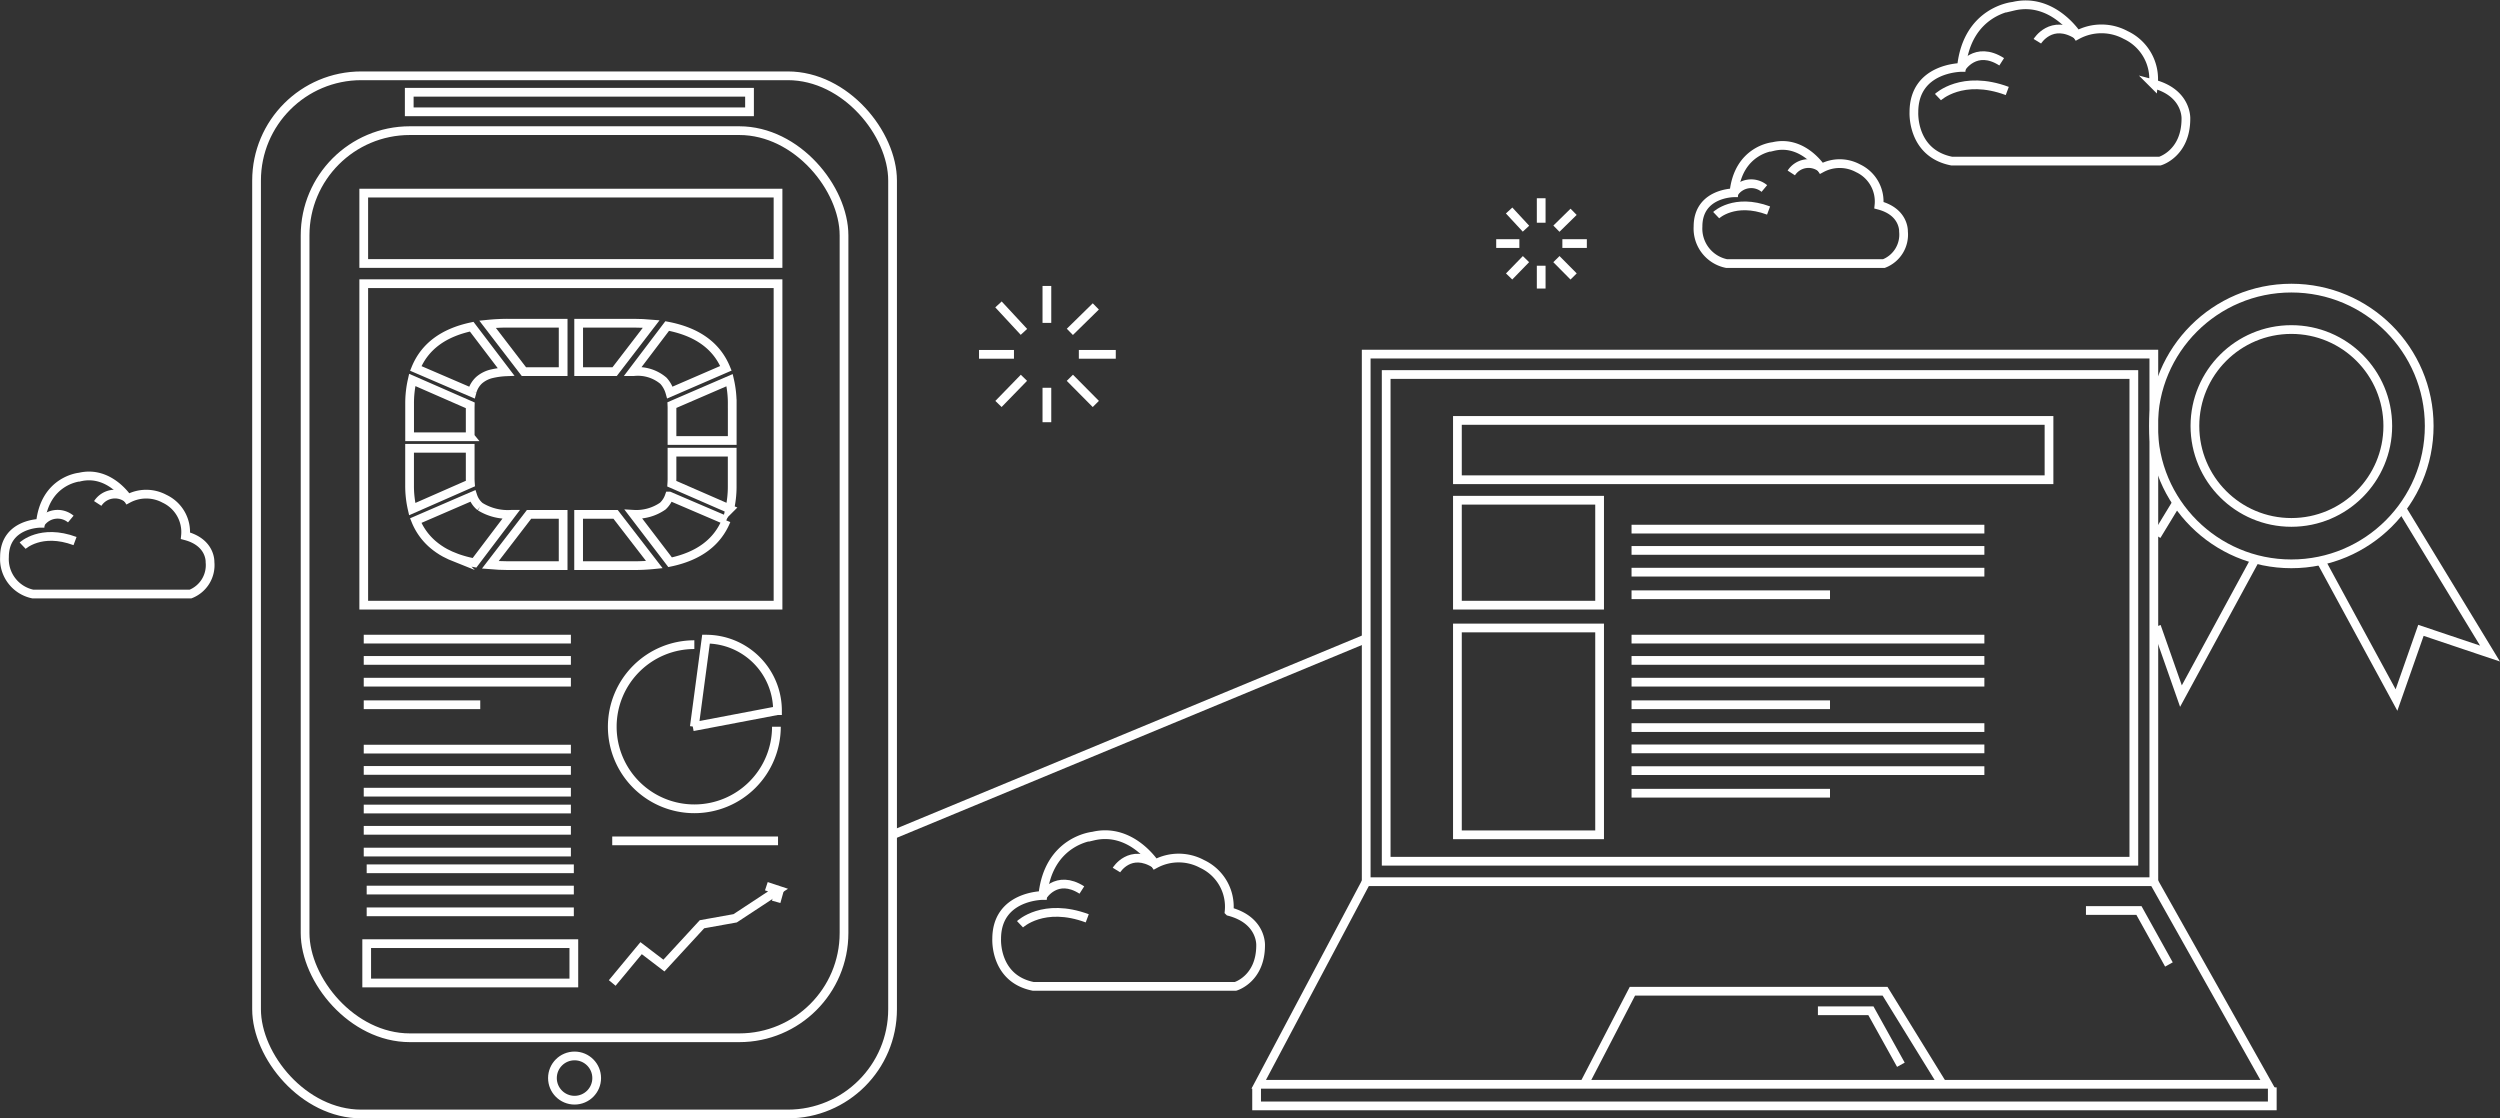 <svg xmlns="http://www.w3.org/2000/svg" width="286.33" height="128.088" viewBox="0 0 286.33 128.088"><rect x="0" y="0" width="286.33" height="128.088" fill="#333333" stroke="none"/><g transform="translate(0.51 0.546)"><g transform="translate(0 0)"><g transform="translate(41.15 32.453)"><path d="M1746.772,2370.9v39.562h-90.209v-60.426h90.209V2370.9" transform="translate(-1541.749 -2342.478)" fill="none" stroke="#fff" stroke-miterlimit="10" stroke-width="1"/><rect width="85.632" height="55.745" transform="translate(117.102 9.895)" fill="none" stroke="#fff" stroke-miterlimit="10" stroke-width="1"/><path d="M1649.785,2443.724l-12.311,23.207h115.576l-13.056-23.207" transform="translate(-1534.972 -2375.744)" fill="none" stroke="#fff" stroke-miterlimit="10" stroke-width="1"/><path d="M1736.3,2473.839l-6.572-10.66h-28.933l-5.53,10.66" transform="translate(-1555.491 -2382.652)" fill="none" stroke="#fff" stroke-miterlimit="10" stroke-width="1"/><rect width="67.757" height="6.793" transform="translate(125.26 15.153)" fill="none" stroke="#fff" stroke-miterlimit="10" stroke-width="1"/><rect width="16.286" height="12.019" transform="translate(125.26 24.293)" fill="none" stroke="#fff" stroke-miterlimit="10" stroke-width="1"/><rect width="16.286" height="23.689" transform="translate(125.26 38.925)" fill="none" stroke="#fff" stroke-miterlimit="10" stroke-width="1"/><line x2="40.41" transform="translate(145.204 27.603)" fill="none" stroke="#fff" stroke-miterlimit="10" stroke-width="1"/><line x2="40.41" transform="translate(145.204 30.041)" fill="none" stroke="#fff" stroke-miterlimit="10" stroke-width="1"/><line x2="40.41" transform="translate(145.204 32.533)" fill="none" stroke="#fff" stroke-miterlimit="10" stroke-width="1"/><line x2="22.729" transform="translate(145.204 35.119)" fill="none" stroke="#fff" stroke-miterlimit="10" stroke-width="1"/><line x2="40.41" transform="translate(145.204 40.201)" fill="none" stroke="#fff" stroke-miterlimit="10" stroke-width="1"/><line x2="40.41" transform="translate(145.204 42.639)" fill="none" stroke="#fff" stroke-miterlimit="10" stroke-width="1"/><line x2="40.41" transform="translate(145.204 45.132)" fill="none" stroke="#fff" stroke-miterlimit="10" stroke-width="1"/><line x2="22.729" transform="translate(145.204 47.718)" fill="none" stroke="#fff" stroke-miterlimit="10" stroke-width="1"/><line x2="23.725" transform="translate(0 40.201)" fill="none" stroke="#fff" stroke-miterlimit="10" stroke-width="1"/><line x2="23.725" transform="translate(0 42.639)" fill="none" stroke="#fff" stroke-miterlimit="10" stroke-width="1"/><line x2="23.725" transform="translate(0 45.132)" fill="none" stroke="#fff" stroke-miterlimit="10" stroke-width="1"/><line x2="13.344" transform="translate(0 47.718)" fill="none" stroke="#fff" stroke-miterlimit="10" stroke-width="1"/><line x2="18.989" transform="translate(28.46 63.307)" fill="none" stroke="#fff" stroke-miterlimit="10" stroke-width="1"/><line x2="23.725" transform="translate(0 52.8)" fill="none" stroke="#fff" stroke-miterlimit="10" stroke-width="1"/><line x2="23.725" transform="translate(0 55.238)" fill="none" stroke="#fff" stroke-miterlimit="10" stroke-width="1"/><line x2="23.725" transform="translate(0 57.73)" fill="none" stroke="#fff" stroke-miterlimit="10" stroke-width="1"/><line x2="23.725" transform="translate(0 59.661)" fill="none" stroke="#fff" stroke-miterlimit="10" stroke-width="1"/><line x2="23.725" transform="translate(0 62.098)" fill="none" stroke="#fff" stroke-miterlimit="10" stroke-width="1"/><line x2="23.725" transform="translate(0 64.591)" fill="none" stroke="#fff" stroke-miterlimit="10" stroke-width="1"/><line x2="23.725" transform="translate(0.337 66.505)" fill="none" stroke="#fff" stroke-miterlimit="10" stroke-width="1"/><line x2="23.725" transform="translate(0.337 68.943)" fill="none" stroke="#fff" stroke-miterlimit="10" stroke-width="1"/><line x2="23.725" transform="translate(0.337 71.435)" fill="none" stroke="#fff" stroke-miterlimit="10" stroke-width="1"/><line x2="40.41" transform="translate(145.204 50.333)" fill="none" stroke="#fff" stroke-miterlimit="10" stroke-width="1"/><line x2="40.41" transform="translate(145.204 52.771)" fill="none" stroke="#fff" stroke-miterlimit="10" stroke-width="1"/><line x2="40.41" transform="translate(145.204 55.263)" fill="none" stroke="#fff" stroke-miterlimit="10" stroke-width="1"/><line x2="22.729" transform="translate(145.204 57.849)" fill="none" stroke="#fff" stroke-miterlimit="10" stroke-width="1"/><path d="M1637.1,2480.257v2.121h116.327v-2.121" transform="translate(-1534.838 -2388.716)" fill="none" stroke="#fff" stroke-miterlimit="10" stroke-width="1"/><path d="M1826.085,2383.426l8.67,15.963,2.8-7.982,7.911,2.66-10.107-16.624" transform="translate(-1601.94 -2352.211)" fill="none" stroke="#fff" stroke-miterlimit="10" stroke-width="1"/><line y1="3.572" x2="2.172" transform="translate(205.347 24.781)" fill="none" stroke="#fff" stroke-miterlimit="10" stroke-width="1"/><path d="M1808.377,2386.019l-8.67,15.964-2.8-7.982" transform="translate(-1591.578 -2355.255)" fill="none" stroke="#fff" stroke-miterlimit="10" stroke-width="1"/><circle cx="15.789" cy="15.789" r="15.789" transform="translate(204.984)" fill="none" stroke="#fff" stroke-miterlimit="10" stroke-width="1"/><circle cx="11.045" cy="11.045" r="11.045" transform="translate(209.728 4.744)" fill="none" stroke="#fff" stroke-miterlimit="10" stroke-width="1"/><path d="M1784.382,2448.845h6.068l3.435,6.183" transform="translate(-1587.133 -2377.563)" fill="none" stroke="#fff" stroke-miterlimit="10" stroke-width="1"/><path d="M1736.782,2466.65h6.068l3.435,6.183" transform="translate(-1570.232 -2383.884)" fill="none" stroke="#fff" stroke-miterlimit="10" stroke-width="1"/></g><g transform="translate(113.639 95.05)"><path d="M1596.222,2442.341s-5.282,0-5.282,4.969c0,0-.262,4.551,4.184,5.44h23.169s2.877-.836,2.877-4.707c0,0,.157-2.877-3.609-3.87a5.4,5.4,0,0,0-3.086-5.439,5.666,5.666,0,0,0-5.386,0s-2.72-4.237-7.113-3.19C1601.976,2435.542,1596.85,2436.013,1596.222,2442.341Z" transform="translate(-1590.938 -2435.376)" fill="none" stroke="#fff" stroke-miterlimit="10" stroke-width="1"/><path d="M1612.215,2440.907s1.556-2.546,4.474-.678" transform="translate(-1598.492 -2436.856)" fill="none" stroke="#fff" stroke-miterlimit="10" stroke-width="1"/><path d="M1599.132,2445.508s1.556-2.546,4.474-.678" transform="translate(-1593.847 -2438.49)" fill="none" stroke="#fff" stroke-miterlimit="10" stroke-width="1"/><path d="M1595.086,2450.535s2.679-2.546,7.7-.679" transform="translate(-1592.411 -2440.274)" fill="none" stroke="#fff" stroke-miterlimit="10" stroke-width="1"/></g><g transform="translate(193.966 16.107)"><path d="M1719.6,2318.4s-4.113,0-4.113,3.868a4.087,4.087,0,0,0,3.258,4.235h18.038a3.552,3.552,0,0,0,2.239-3.665s.123-2.24-2.809-3.014a4.2,4.2,0,0,0-2.4-4.235,4.412,4.412,0,0,0-4.194,0s-2.117-3.3-5.537-2.484C1724.08,2313.1,1720.09,2313.468,1719.6,2318.4Z" transform="translate(-1715.486 -2312.972)" fill="none" stroke="#fff" stroke-miterlimit="10" stroke-width="1"/><path d="M1732.052,2317.279a2.353,2.353,0,0,1,3.483-.528" transform="translate(-1721.368 -2314.125)" fill="none" stroke="#fff" stroke-miterlimit="10" stroke-width="1"/><path d="M1721.866,2320.861a2.353,2.353,0,0,1,3.483-.528" transform="translate(-1717.751 -2315.396)" fill="none" stroke="#fff" stroke-miterlimit="10" stroke-width="1"/><path d="M1718.716,2324.774s2.086-1.983,6-.529" transform="translate(-1716.633 -2316.786)" fill="none" stroke="#fff" stroke-miterlimit="10" stroke-width="1"/></g><g transform="translate(0 53.963)"><path d="M1418.851,2377.093s-4.113,0-4.113,3.868A4.088,4.088,0,0,0,1418,2385.2h18.039a3.553,3.553,0,0,0,2.239-3.665s.122-2.239-2.809-3.013a4.207,4.207,0,0,0-2.4-4.235,4.413,4.413,0,0,0-4.194,0s-2.117-3.3-5.538-2.484C1423.33,2371.8,1419.339,2372.166,1418.851,2377.093Z" transform="translate(-1414.735 -2371.67)" fill="none" stroke="#fff" stroke-miterlimit="10" stroke-width="1"/><path d="M1431.3,2375.977a2.353,2.353,0,0,1,3.483-.529" transform="translate(-1420.617 -2372.823)" fill="none" stroke="#fff" stroke-miterlimit="10" stroke-width="1"/><path d="M1421.116,2379.559a2.353,2.353,0,0,1,3.483-.528" transform="translate(-1417.001 -2374.094)" fill="none" stroke="#fff" stroke-miterlimit="10" stroke-width="1"/><path d="M1417.966,2383.473s2.086-1.982,6-.529" transform="translate(-1415.882 -2375.484)" fill="none" stroke="#fff" stroke-miterlimit="10" stroke-width="1"/></g><g transform="translate(218.691)"><path d="M1759.27,2295.176s-5.444,0-5.444,5.12c0,0-.269,4.689,4.312,5.605h23.876s2.964-.863,2.964-4.851c0,0,.161-2.964-3.719-3.988a5.566,5.566,0,0,0-3.18-5.6,5.84,5.84,0,0,0-5.551,0s-2.8-4.366-7.33-3.288C1765.2,2288.169,1759.917,2288.655,1759.27,2295.176Z" transform="translate(-1753.823 -2287.999)" fill="none" stroke="#fff" stroke-miterlimit="10" stroke-width="1"/><path d="M1775.75,2293.7s1.6-2.624,4.61-.7" transform="translate(-1761.609 -2289.523)" fill="none" stroke="#fff" stroke-miterlimit="10" stroke-width="1"/><path d="M1762.268,2298.439s1.6-2.623,4.611-.7" transform="translate(-1756.822 -2291.207)" fill="none" stroke="#fff" stroke-miterlimit="10" stroke-width="1"/><path d="M1758.1,2303.62s2.762-2.624,7.937-.7" transform="translate(-1755.341 -2293.046)" fill="none" stroke="#fff" stroke-miterlimit="10" stroke-width="1"/></g><rect width="47.449" height="8.061" transform="translate(41.15 21.571)" fill="none" stroke="#fff" stroke-miterlimit="10" stroke-width="1"/><rect width="47.449" height="36.819" transform="translate(41.15 31.946)" fill="none" stroke="#fff" stroke-miterlimit="10" stroke-width="1"/><path d="M1540.32,2444.532l1.338.442-4.911,3.232-3.8.682-4.36,4.733-2.611-1.994-3.309,3.988" transform="translate(-1453.058 -2343.578)" fill="none" stroke="#fff" stroke-miterlimit="10" stroke-width="1"/><line y1="1.427" x2="0.398" transform="translate(88.386 101.316)" fill="none" stroke="#fff" stroke-miterlimit="10" stroke-width="1"/><rect width="23.725" height="4.506" transform="translate(41.488 107.532)" fill="none" stroke="#fff" stroke-miterlimit="10" stroke-width="1"/><g transform="translate(111.619 32.205)"><line y2="4.23" transform="translate(7.774)" fill="#fff" stroke="#fff" stroke-miterlimit="10" stroke-width="1"/><line y1="2.915" x2="2.973" transform="translate(10.404 2.344)" fill="#fff" stroke="#fff" stroke-miterlimit="10" stroke-width="1"/><line x2="4.23" transform="translate(11.433 7.832)" fill="#fff" stroke="#fff" stroke-miterlimit="10" stroke-width="1"/><line x2="2.973" y2="2.998" transform="translate(10.404 10.518)" fill="#fff" stroke="#fff" stroke-miterlimit="10" stroke-width="1"/><line y2="3.944" transform="translate(7.774 11.662)" fill="#fff" stroke="#fff" stroke-miterlimit="10" stroke-width="1"/><line x1="2.915" y2="2.998" transform="translate(2.229 10.518)" fill="#fff" stroke="#fff" stroke-miterlimit="10" stroke-width="1"/><line x1="4.002" transform="translate(0 7.832)" fill="#fff" stroke="#fff" stroke-miterlimit="10" stroke-width="1"/><line x2="2.915" y2="3.144" transform="translate(2.229 2.115)" fill="#fff" stroke="#fff" stroke-miterlimit="10" stroke-width="1"/></g><g transform="translate(170.854 22.16)"><line y2="2.803" transform="translate(5.152)" fill="#fff" stroke="#fff" stroke-miterlimit="10" stroke-width="1"/><line y1="1.932" x2="1.97" transform="translate(6.895 1.553)" fill="#fff" stroke="#fff" stroke-miterlimit="10" stroke-width="1"/><line x2="2.803" transform="translate(7.577 5.19)" fill="#fff" stroke="#fff" stroke-miterlimit="10" stroke-width="1"/><line x2="1.97" y2="1.987" transform="translate(6.895 6.971)" fill="#fff" stroke="#fff" stroke-miterlimit="10" stroke-width="1"/><line y2="2.614" transform="translate(5.152 7.728)" fill="#fff" stroke="#fff" stroke-miterlimit="10" stroke-width="1"/><line x1="1.932" y2="1.987" transform="translate(1.478 6.971)" fill="#fff" stroke="#fff" stroke-miterlimit="10" stroke-width="1"/><line x1="2.652" transform="translate(0 5.19)" fill="#fff" stroke="#fff" stroke-miterlimit="10" stroke-width="1"/><line x2="1.932" y2="2.084" transform="translate(1.478 1.402)" fill="#fff" stroke="#fff" stroke-miterlimit="10" stroke-width="1"/></g></g><g transform="translate(28.874 8.136)"><circle cx="2.534" cy="2.534" r="2.534" transform="translate(33.888 112.257)" fill="none" stroke="#fff" stroke-miterlimit="10" stroke-width="1"/><g transform="translate(17.526 28.335)"><g transform="translate(8.93)"><path d="M1509.185,2350.092v-5.545h-6.312a23.038,23.038,0,0,0-2.347.118l4.163,5.427Z" transform="translate(-1500.526 -2344.547)" fill="none" stroke="#fff" stroke-miterlimit="10" stroke-width="1"/></g><g transform="translate(0.709 0.4)"><path d="M1494.246,2352.572a2.8,2.8,0,0,1,.792-1.283,3.382,3.382,0,0,1,1.515-.745,8.746,8.746,0,0,1,1.561-.208l-3.929-5.17c-3.242.689-5.383,2.278-6.406,4.78l6.431,2.768c.013-.047.022-.1.036-.143" transform="translate(-1487.779 -2345.167)" fill="none" stroke="#fff" stroke-miterlimit="10" stroke-width="1"/></g><g transform="translate(0 6.493)"><path d="M1493.623,2361.119v-3.3c0-.1.005-.2.007-.292l-6.646-2.908a11.95,11.95,0,0,0-.3,2.733v3.772h6.943Z" transform="translate(-1486.68 -2354.614)" fill="none" stroke="#fff" stroke-miterlimit="10" stroke-width="1"/></g><g transform="translate(0 14.331)"><path d="M1493.623,2370.143v-3.375h-6.943v4.261a11.8,11.8,0,0,0,.3,2.7l6.667-2.928c-.016-.21-.025-.427-.025-.658" transform="translate(-1486.68 -2366.768)" fill="none" stroke="#fff" stroke-miterlimit="10" stroke-width="1"/></g><g transform="translate(0.705 19.782)"><path d="M1495.153,2376.452a2.64,2.64,0,0,1-.842-1.233l-6.538,2.827a7.1,7.1,0,0,0,2.022,2.782l.273.22.336.244.168.109.2.131.356.205.609.3.344.139.378.152a12.963,12.963,0,0,0,2.046.552l4.2-5.552a6.036,6.036,0,0,1-3.552-.88" transform="translate(-1487.773 -2375.22)" fill="none" stroke="#fff" stroke-miterlimit="10" stroke-width="1"/></g><g transform="translate(9.246 21.899)"><path d="M1505.453,2378.5l-4.436,5.78c.646.054,1.315.092,2.03.092h6.312V2378.5Z" transform="translate(-1501.017 -2378.503)" fill="none" stroke="#fff" stroke-miterlimit="10" stroke-width="1"/></g><g transform="translate(19.364 21.899)"><path d="M1516.7,2378.5v5.872h6.312a23.073,23.073,0,0,0,2.361-.119l-4.438-5.753Z" transform="translate(-1516.704 -2378.503)" fill="none" stroke="#fff" stroke-miterlimit="10" stroke-width="1"/></g><g transform="translate(25.649 19.795)"><path d="M1537.071,2378.034l-6.523-2.794a2.854,2.854,0,0,1-.741,1.149,5.328,5.328,0,0,1-3.357.943l4.189,5.49q4.911-1.028,6.432-4.788" transform="translate(-1526.45 -2375.24)" fill="none" stroke="#fff" stroke-miterlimit="10" stroke-width="1"/></g><g transform="translate(30.033 14.774)"><path d="M1533.268,2367.454v3.025c0,.2-.009.4-.021.584l6.636,2.894a11.634,11.634,0,0,0,.281-2.593v-3.911Z" transform="translate(-1533.247 -2367.454)" fill="none" stroke="#fff" stroke-miterlimit="10" stroke-width="1"/></g><g transform="translate(30.044 6.527)"><path d="M1533.274,2357.879v3.7h6.9v-4.214a11.9,11.9,0,0,0-.3-2.7l-6.609,2.856c.005.117.01.233.01.355" transform="translate(-1533.264 -2354.668)" fill="none" stroke="#fff" stroke-miterlimit="10" stroke-width="1"/></g><g transform="translate(25.552 0.324)"><path d="M1526.423,2350.271a4.53,4.53,0,0,1,3.4,1.048,3.352,3.352,0,0,1,.743,1.347l6.413-2.776q-1.591-3.87-6.727-4.84l-3.954,5.221Z" transform="translate(-1526.3 -2345.05)" fill="none" stroke="#fff" stroke-miterlimit="10" stroke-width="1"/></g><path d="M1520.827,2350.092l4.189-5.455c-.637-.054-1.3-.09-2-.09h-6.31v5.545Z" transform="translate(-1497.341 -2344.547)" fill="none" stroke="#fff" stroke-miterlimit="10" stroke-width="1"/></g><rect width="72.844" height="118.906" rx="12" fill="none" stroke="#fff" stroke-miterlimit="10" stroke-width="1"/><rect width="61.725" height="103.894" rx="12" transform="translate(5.559 6.281)" fill="none" stroke="#fff" stroke-miterlimit="10" stroke-width="1"/><rect width="38.973" height="2.239" transform="translate(17.487 1.885)" fill="none" stroke="#fff" stroke-miterlimit="10" stroke-width="1"/><line y1="22.412" x2="54.077" transform="translate(72.844 64.519)" fill="#fff" stroke="#fff" stroke-miterlimit="10" stroke-width="1"/></g><g transform="translate(69.61 72.655)"><path d="M1541.473,2411.033a9.4,9.4,0,1,1-9.4-9.4" transform="translate(-1522.669 -2401)" fill="none" stroke="#fff" stroke-miterlimit="10" stroke-width="1"/><path d="M1536.977,2410.686l9.7-1.846a8.188,8.188,0,0,0-8.187-8.187l-1.338,10.033" transform="translate(-1527.749 -2400.653)" fill="none" stroke="#fff" stroke-miterlimit="10" stroke-width="1"/></g></g></svg>